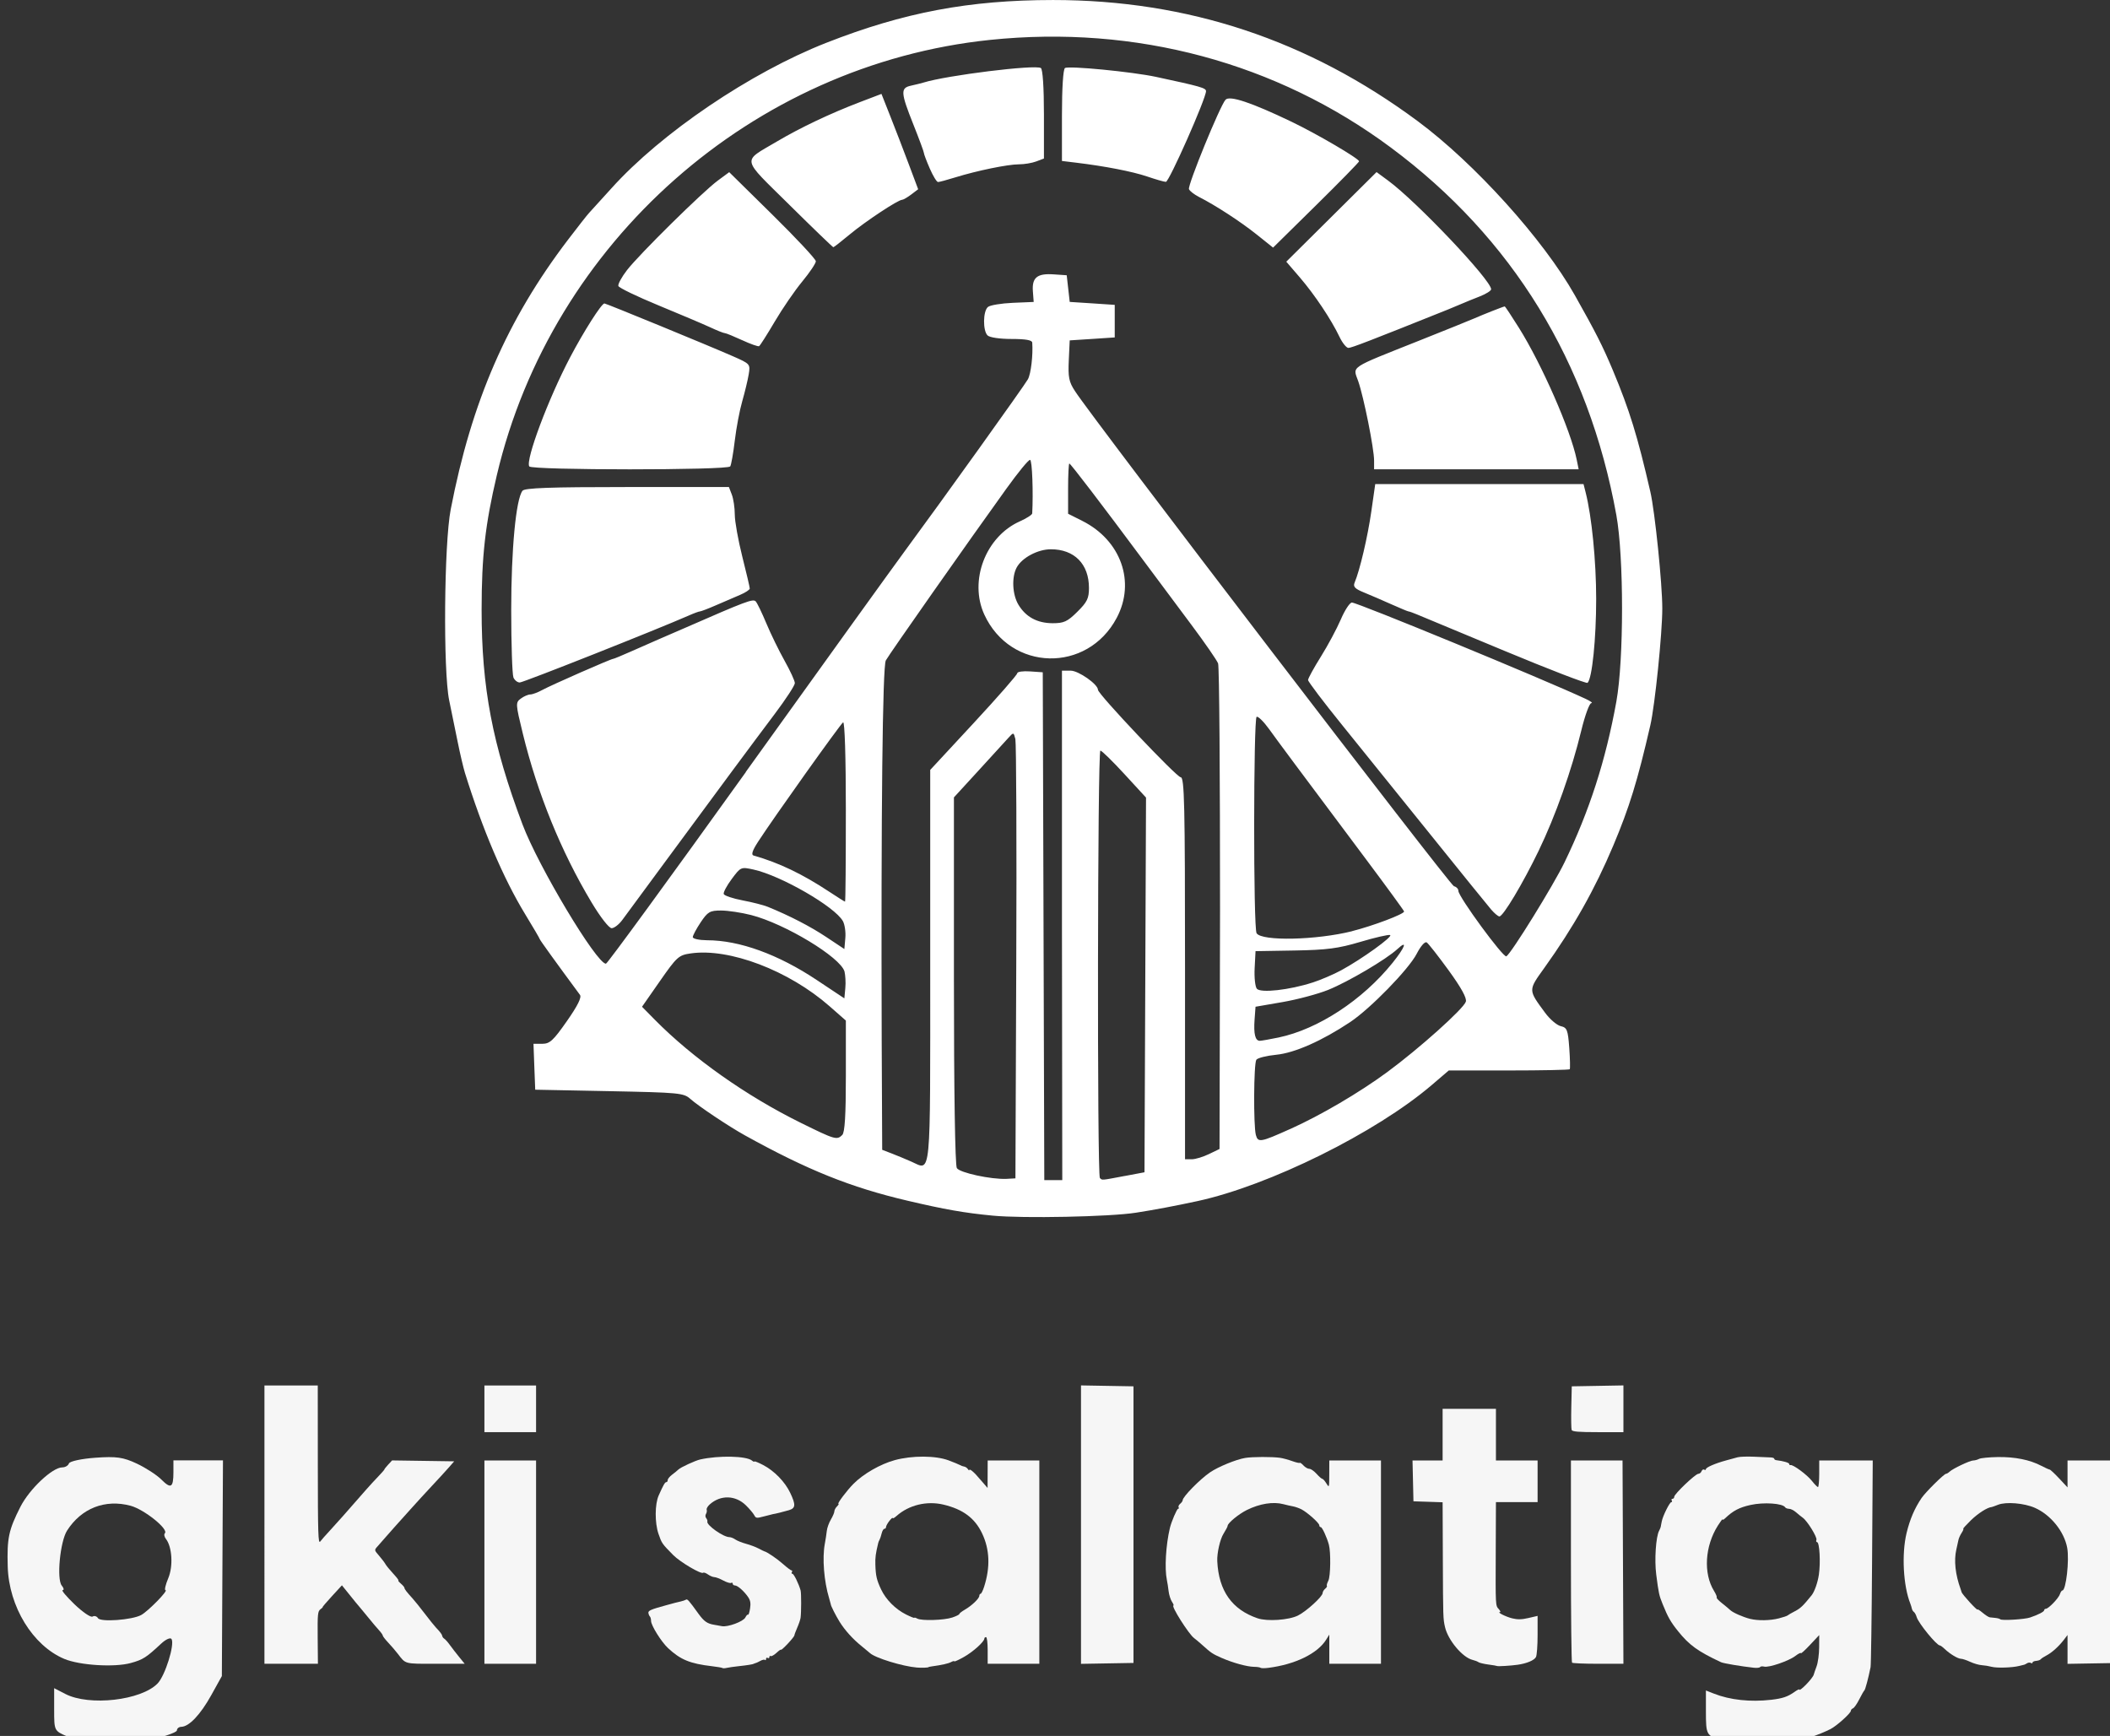 <?xml version="1.0" encoding="UTF-8" standalone="no"?>
<!-- Created with Inkscape (http://www.inkscape.org/) -->

<svg
   width="1405.243"
   height="1156.182"
   viewBox="0 0 371.804 305.906"
   version="1.1"
   id="svg1"
   xml:space="preserve"
   xmlns="http://www.w3.org/2000/svg"
   xmlns:svg="http://www.w3.org/2000/svg"><rect x="0" y="0" width="371.804" height="305.906" fill="#333333" stroke="none"/><defs
     id="defs1" /><g
     id="layer1"
     transform="translate(-846.224,-887.694)"><path
       style="fill:#ffffff;fill-opacity:1;stroke-width:2.544"
       d="m 1021.104,1101.908 c -4.948,-0.473 -8.388,-1.08 -14.989,-2.63 -10.026,-2.353 -17.61,-5.405 -28.666,-11.532 -2.802,-1.553 -8.16,-5.134 -9.587,-6.408 -1.163,-1.039 -1.949,-1.113 -14.279,-1.36 l -13.048,-0.257 -0.156,-4.044 -0.149,-4.045 h 1.543 c 1.327,0 1.935,-0.554 4.336,-3.986 1.894,-2.704 2.639,-4.196 2.313,-4.635 -4.077,-5.514 -7.09,-9.69 -7.09,-9.827 0,-0.101 -1.157,-2.071 -2.572,-4.393 -3.829,-6.288 -7.496,-14.894 -10.611,-24.907 -0.264,-0.858 -0.85,-3.326 -1.283,-5.479 -0.433,-2.154 -1.11,-5.441 -1.494,-7.306 -1.075,-5.215 -0.901,-27.602 0.271,-33.63 3.667,-19.009 9.94,-33.436 20.66,-47.517 1.748,-2.295 3.429,-4.434 3.735,-4.752 0.304,-0.318 2.074,-2.264 3.928,-4.324 8.786,-9.764 24.481,-20.391 37.881,-25.648 13.639,-5.353 25.15,-7.524 39.93,-7.532 23.745,0 44.941,7.025 64.258,21.342 10.049,7.449 22.148,20.856 27.691,30.684 3.664,6.495 4.927,8.987 6.688,13.192 2.953,7.054 4.342,11.556 6.619,21.446 0.805,3.504 2.104,16.185 2.104,20.564 0,4.377 -1.298,17.059 -2.104,20.562 -2.268,9.848 -3.682,14.444 -6.535,21.217 -3.243,7.704 -7.011,14.386 -12.156,21.566 -2.853,3.98 -2.856,3.817 0.135,7.882 0.84,1.148 2.088,2.213 2.767,2.37 1.111,0.257 1.263,0.649 1.501,3.831 0.142,1.95 0.169,3.643 0.088,3.763 -0.122,0.115 -4.967,0.216 -10.769,0.216 h -10.55 l -3.012,2.576 c -9.829,8.401 -28.615,17.704 -41.292,20.449 -3.939,0.849 -7.492,1.522 -10.841,2.043 -4.602,0.717 -19.87,1.029 -25.206,0.514 z m 4.196,-44.63 c 0.088,-20.952 0,-38.654 -0.156,-39.338 -0.304,-1.217 -0.325,-1.222 -1.204,-0.25 -0.494,0.555 -2.861,3.143 -5.261,5.761 l -4.363,4.76 v 32.273 c 0,19.422 0.203,32.584 0.514,33.055 0.521,0.822 6.011,2.009 8.737,1.894 l 1.587,-0.088 z m 8.052,-6.523 v -44.879 h 1.531 c 1.388,0 4.815,2.404 4.815,3.378 0,0.751 13.865,15.409 14.578,15.409 0.656,0 0.762,4.751 0.762,33.658 v 33.66 h 1.19 c 0.656,0 2.022,-0.426 3.041,-0.92 l 1.851,-0.893 0.088,-42.264 c 0,-23.245 -0.122,-42.733 -0.345,-43.306 -0.223,-0.575 -2.333,-3.627 -4.691,-6.784 -2.359,-3.158 -6.122,-8.207 -8.362,-11.22 -7.525,-10.126 -12.946,-17.221 -13.159,-17.221 -0.115,0 -0.216,1.992 -0.216,4.427 v 4.427 l 2.512,1.264 c 6.805,3.425 9.406,10.758 6.059,17.078 -5.184,9.794 -18.732,9.454 -23.338,-0.582 -2.731,-5.953 0.237,-13.739 6.262,-16.419 1.187,-0.534 2.17,-1.159 2.182,-1.403 0.196,-3.603 0,-9.34 -0.372,-9.428 -0.25,-0.088 -2.132,2.227 -4.191,5.088 -6.759,9.385 -20.656,29.185 -21.234,30.252 -0.575,1.059 -0.85,26.416 -0.726,66.863 l 0.088,19.375 1.72,0.663 c 0.944,0.365 2.489,1.007 3.433,1.426 3.519,1.565 3.309,3.755 3.309,-34.438 v -34.596 l 7.669,-8.272 c 4.218,-4.551 7.668,-8.495 7.668,-8.764 0,-0.271 1.012,-0.412 2.248,-0.325 l 2.247,0.155 0.135,44.748 0.135,44.748 h 1.584 1.584 z m 11.106,44.167 3.438,-0.649 0.135,-33.014 0.135,-33.015 -3.807,-4.141 c -2.094,-2.276 -3.999,-4.139 -4.235,-4.139 -0.507,0 -0.582,74.816 -0.088,75.319 0.426,0.419 0.142,0.44 4.408,-0.365 z m 29.087,-8.258 c 5.407,-2.432 12.165,-6.397 17.125,-10.046 5.607,-4.125 13.444,-11.145 13.85,-12.406 0.203,-0.622 -0.814,-2.467 -3.015,-5.5 -1.825,-2.51 -3.566,-4.733 -3.87,-4.937 -0.325,-0.223 -1.063,0.622 -1.783,2.012 -1.399,2.715 -8.174,9.664 -11.728,12.029 -4.954,3.297 -9.764,5.424 -12.988,5.745 -1.728,0.169 -3.317,0.568 -3.531,0.887 -0.467,0.69 -0.521,11.563 -0.088,13.243 0.379,1.388 0.805,1.314 6.008,-1.027 z m -78.907,1.037 c 0.453,-0.44 0.636,-3.493 0.636,-10.395 v -9.768 l -2.869,-2.521 c -7.186,-6.311 -17.684,-10.303 -24.488,-9.31 -2.099,0.304 -2.429,0.602 -5.399,4.862 l -3.163,4.536 2.225,2.258 c 6.678,6.774 16.129,13.452 25.761,18.202 6.029,2.973 6.354,3.068 7.298,2.136 z m 76.898,-17.181 c 6.949,-1.456 14.796,-6.601 20.075,-13.159 2.234,-2.777 2.712,-4.146 0.84,-2.414 -1.947,1.804 -8.682,5.773 -12.195,7.188 -1.801,0.725 -5.416,1.691 -8.034,2.144 l -4.76,0.823 -0.169,2.278 c -0.183,2.502 0.115,3.723 0.916,3.723 0.284,0 1.781,-0.264 3.322,-0.582 z m -76.501,-11.627 c -0.717,-2.512 -10.474,-8.413 -16.456,-9.951 -1.703,-0.433 -4.086,-0.796 -5.294,-0.796 -1.977,0 -2.339,0.216 -3.592,2.075 -0.76,1.143 -1.392,2.318 -1.392,2.61 0,0.298 1.131,0.541 2.512,0.554 5.723,0 12.562,2.505 19.298,6.984 l 4.898,3.257 0.169,-1.816 c 0.102,-0.999 0,-2.307 -0.142,-2.91 z m 82.478,1.948 c 1.454,-0.473 3.715,-1.441 5.024,-2.151 3.657,-1.984 9.258,-6.019 8.636,-6.224 -0.304,-0.101 -2.671,0.44 -5.257,1.213 -3.896,1.156 -5.882,1.416 -11.578,1.514 l -6.875,0.115 -0.155,2.984 c -0.088,1.642 0.088,3.277 0.385,3.638 0.669,0.796 5.769,0.223 9.819,-1.094 z m -99.891,-37.091 c 13.331,-18.584 25.909,-36.055 27.952,-38.826 6.643,-9.009 21.151,-29.258 21.78,-30.398 0.534,-0.954 0.92,-4.294 0.761,-6.443 0,-0.453 -1.147,-0.656 -3.646,-0.656 -2.092,0 -3.861,-0.264 -4.23,-0.629 -0.849,-0.831 -0.814,-4.319 0.088,-5.023 0.386,-0.304 2.339,-0.629 4.363,-0.717 l 3.681,-0.155 -0.142,-1.881 c -0.183,-2.418 0.761,-3.184 3.676,-2.978 l 2.286,0.156 0.264,2.347 0.264,2.349 3.966,0.257 3.967,0.264 v 2.87 2.87 l -3.967,0.264 -3.966,0.257 -0.162,3.497 c -0.135,2.953 0,3.803 1.117,5.478 3.011,4.701 66.05,87.06 66.752,87.213 0.426,0.102 0.779,0.46 0.779,0.814 0,1.031 7.935,11.859 8.459,11.539 0.884,-0.541 8.285,-12.505 10.254,-16.576 4.386,-9.068 7.242,-17.929 9.124,-28.304 1.336,-7.358 1.336,-25.519 0,-32.876 -4.894,-26.977 -18.311,-48.844 -39.736,-64.766 -20.146,-14.97 -44.936,-21.631 -70.605,-18.973 -41.832,4.333 -77.25,35.593 -86.935,76.731 -2.045,8.685 -2.671,14.227 -2.677,23.708 0,13.71 1.897,23.704 7.214,37.833 2.784,7.395 13.047,24.527 14.694,24.527 0.237,0 11.337,-15.205 24.667,-33.789 z m -27.163,22.961 c -5.368,-8.958 -9.528,-19.183 -12.118,-29.787 -1.269,-5.194 -1.282,-5.426 -0.352,-6.118 0.527,-0.399 1.284,-0.726 1.675,-0.734 0.385,0 1.344,-0.365 2.116,-0.788 1.565,-0.858 12.113,-5.493 12.499,-5.493 0.135,0 1.621,-0.622 3.301,-1.367 1.681,-0.752 3.769,-1.671 4.642,-2.043 0.876,-0.372 3.015,-1.299 4.76,-2.063 10.707,-4.686 11.93,-5.144 12.407,-4.649 0.25,0.257 1.089,1.994 1.869,3.86 0.778,1.865 2.23,4.839 3.222,6.607 0.993,1.77 1.806,3.541 1.806,3.94 0,0.399 -1.607,2.856 -3.571,5.465 -4.003,5.319 -9.621,12.899 -19.265,25.996 -3.592,4.879 -7.004,9.51 -7.582,10.291 -0.575,0.778 -1.415,1.426 -1.86,1.434 -0.467,0 -1.973,-1.924 -3.546,-4.55 z m 158.559,1.305 c -0.555,-0.642 -5.358,-6.575 -10.671,-13.178 -5.312,-6.601 -12.351,-15.332 -15.643,-19.403 -3.292,-4.07 -5.985,-7.629 -5.985,-7.908 0,-0.284 1.013,-2.13 2.251,-4.111 1.239,-1.982 2.824,-4.94 3.524,-6.573 0.699,-1.634 1.576,-2.969 1.95,-2.969 0.986,0 33.794,13.52 41.196,16.977 0.875,0.406 1.317,0.743 0.987,0.752 -0.325,0 -1.124,2.184 -1.766,4.84 -1.697,7.009 -4.536,15.013 -7.513,21.179 -2.775,5.751 -6.252,11.566 -6.914,11.566 -0.223,0 -0.858,-0.534 -1.415,-1.175 z m 2.342,-45.617 c -7.853,-3.27 -14.831,-6.174 -15.503,-6.453 -0.669,-0.284 -1.321,-0.507 -1.439,-0.507 -0.115,0 -1.471,-0.568 -3.007,-1.251 -1.536,-0.69 -3.711,-1.627 -4.833,-2.085 -1.612,-0.656 -1.959,-1.026 -1.653,-1.749 0.918,-2.169 2.3,-8.057 2.94,-12.528 l 0.691,-4.827 h 18.352 18.351 l 0.365,1.435 c 1.083,4.24 1.864,12.13 1.864,18.829 0,7.007 -0.716,13.998 -1.515,14.76 -0.182,0.183 -6.761,-2.355 -14.615,-5.625 z m -174.667,4.651 c -0.203,-0.5 -0.386,-5.844 -0.386,-11.87 0,-10.688 0.832,-19.522 1.99,-21.005 0.392,-0.494 4.722,-0.656 18.44,-0.656 h 17.93 l 0.514,1.338 c 0.284,0.734 0.521,2.32 0.521,3.521 0,1.202 0.602,4.532 1.323,7.402 0.726,2.869 1.316,5.397 1.316,5.618 0,0.223 -0.771,0.735 -1.72,1.133 -0.945,0.406 -2.846,1.221 -4.225,1.819 -1.378,0.602 -2.651,1.087 -2.829,1.087 -0.182,0 -1.073,0.325 -1.988,0.734 -5.781,2.537 -29.143,11.792 -29.767,11.792 -0.419,0 -0.924,-0.412 -1.129,-0.912 z m 2.793,-37.169 c -0.69,-1.1 3.341,-11.87 7.172,-19.167 2.421,-4.612 5.56,-9.546 6.074,-9.546 0.298,0 18.353,7.419 22.632,9.3 3.066,1.348 3.092,1.379 2.79,3.206 -0.169,1.014 -0.682,3.137 -1.134,4.715 -0.46,1.578 -1.048,4.697 -1.315,6.93 -0.264,2.233 -0.629,4.288 -0.805,4.566 -0.433,0.69 -34.986,0.682 -35.417,0 z m 148.868,-1.036 c 0,-2.092 -1.829,-11.229 -2.802,-13.993 -0.948,-2.694 -1.78,-2.141 10.736,-7.126 4.799,-1.911 9.202,-3.689 9.784,-3.949 1.365,-0.609 5.11,-2.086 5.299,-2.086 0.088,0 1.21,1.702 2.514,3.783 4.037,6.445 9.117,18.043 10.172,23.222 l 0.345,1.696 h -18.024 -18.024 z m -111.326,-21.193 c -1.455,-0.669 -2.825,-1.236 -3.047,-1.245 -0.223,0 -1.412,-0.473 -2.643,-1.05 -1.234,-0.568 -5.328,-2.302 -9.1,-3.859 -3.772,-1.556 -6.944,-3.088 -7.051,-3.406 -0.102,-0.318 0.575,-1.574 1.52,-2.794 2.17,-2.803 13.315,-13.797 15.994,-15.776 l 2.019,-1.49 7.632,7.517 c 4.2,4.135 7.634,7.818 7.634,8.185 0,0.365 -1.078,1.973 -2.397,3.57 -1.319,1.597 -3.498,4.772 -4.843,7.057 -1.346,2.284 -2.587,4.235 -2.759,4.335 -0.169,0.095 -1.504,-0.372 -2.959,-1.045 z m 105.226,-0.609 c -1.453,-3.051 -4.379,-7.431 -6.988,-10.466 l -2.382,-2.769 7.953,-7.895 7.952,-7.895 2.03,1.492 c 5.04,3.704 18.161,17.544 18.161,19.159 0,0.257 -0.893,0.823 -1.983,1.25 -1.091,0.419 -2.578,1.035 -3.305,1.347 -0.726,0.304 -1.798,0.761 -2.381,0.993 -13.748,5.511 -16.942,6.742 -17.481,6.742 -0.352,0 -1.063,-0.876 -1.576,-1.957 z m -96.926,-23.251 c -8.605,-8.505 -8.402,-7.489 -2.218,-11.154 4.101,-2.43 9.439,-4.965 14.64,-6.949 l 3.799,-1.449 1.576,3.985 c 0.868,2.192 2.323,5.972 3.234,8.401 l 1.657,4.415 -1.215,0.922 c -0.676,0.507 -1.389,0.927 -1.602,0.934 -0.734,0 -6.506,3.832 -9.217,6.089 -1.501,1.25 -2.813,2.272 -2.915,2.272 -0.101,0 -3.586,-3.359 -7.74,-7.465 z m 82.359,5.242 c -2.842,-2.273 -7.279,-5.163 -10.204,-6.644 -0.832,-0.426 -1.622,-1.038 -1.75,-1.365 -0.257,-0.676 5.476,-14.7 6.443,-15.755 0.726,-0.797 4.557,0.487 11.647,3.884 4.458,2.139 11.886,6.493 11.886,6.968 0,0.149 -3.41,3.637 -7.577,7.742 l -7.577,7.463 z m -57.625,-11.649 c -0.575,-1.315 -1.038,-2.55 -1.038,-2.743 0,-0.196 -0.832,-2.445 -1.851,-5.004 -2.259,-5.676 -2.303,-6.442 -0.399,-6.854 0.796,-0.176 1.782,-0.419 2.182,-0.541 4.097,-1.274 19.637,-3.199 20.681,-2.562 0.325,0.203 0.541,3.402 0.541,8.137 v 7.81 l -1.357,0.514 c -0.743,0.284 -2.115,0.507 -3.042,0.507 -1.957,0 -7.4,1.117 -11.204,2.297 -1.453,0.453 -2.831,0.823 -3.059,0.823 -0.23,0 -0.885,-1.07 -1.455,-2.386 z m 38.306,1.409 c -2.633,-0.886 -7.427,-1.818 -12.505,-2.431 l -2.512,-0.304 v -8.025 c 0,-4.842 0.216,-8.155 0.534,-8.352 0.69,-0.426 11.874,0.663 16.061,1.562 7.833,1.679 8.792,1.953 8.792,2.513 0,1.294 -6.516,16.018 -7.073,15.983 -0.325,0 -1.812,-0.44 -3.297,-0.945 z m -53.618,131.218 c -1.405,-2.535 -10.901,-8.016 -15.736,-9.082 -2.224,-0.487 -2.259,-0.473 -3.84,1.649 -0.876,1.177 -1.518,2.375 -1.421,2.662 0.102,0.284 1.587,0.787 3.312,1.117 1.725,0.325 3.731,0.841 4.458,1.137 3.886,1.589 7.48,3.447 10.313,5.33 l 3.174,2.11 0.169,-1.921 c 0.102,-1.058 -0.101,-2.409 -0.426,-3.001 z m 89.73,1.766 c 3.676,-0.926 9.163,-2.999 9.163,-3.462 0,-0.122 -3.019,-4.264 -6.71,-9.198 -12.198,-16.305 -15.265,-20.425 -17.056,-22.914 -0.977,-1.354 -1.977,-2.339 -2.226,-2.187 -0.548,0.338 -0.595,37.281 0,38.136 0.922,1.43 10.559,1.217 16.872,-0.372 z m -89.206,-21.14 c 0,-9.557 -0.196,-15.829 -0.487,-15.651 -0.473,0.298 -12.188,16.734 -14.982,21.041 -0.998,1.538 -1.247,2.299 -0.797,2.426 4.434,1.255 8.604,3.25 13.346,6.385 1.45,0.96 2.7,1.745 2.776,1.745 0.088,0 0.142,-7.176 0.142,-15.947 z m 40.785,-35.132 c 1.728,-1.704 2.053,-2.37 2.053,-4.2 0,-4.214 -2.569,-6.821 -6.716,-6.818 -2.299,0 -5.084,1.484 -6.015,3.201 -0.919,1.692 -0.778,4.764 0.298,6.56 1.294,2.16 3.305,3.253 6.019,3.269 1.987,0 2.597,-0.264 4.363,-2.012 z"
       id="path2" /><g
       id="g21"
       style="fill:#ffffff;fill-opacity:1"><path
         style="opacity:0.954;fill:#ffffff;fill-opacity:1;stroke-width:16.752;stroke-linecap:round;stroke-linejoin:round;stroke-miterlimit:100;stroke-dashoffset:349.228;paint-order:markers fill stroke"
         d="m 4517.574,4458.176 c -1.773,-0.481 -4.719,-0.965 -6.548,-1.074 -1.828,-0.109 -5.288,-1.111 -7.688,-2.225 -2.4,-1.114 -5.142,-2.028 -6.095,-2.03 -2.053,0 -7.399,-3.22 -10.826,-6.511 -1.346,-1.292 -2.794,-2.35 -3.217,-2.35 -2.14,0 -14.169,-14.705 -15.41,-18.837 -0.458,-1.524 -1.297,-3.069 -1.865,-3.435 -0.568,-0.366 -1.173,-1.363 -1.345,-2.216 -0.172,-0.853 -0.613,-2.299 -0.98,-3.213 -4.765,-11.879 -5.906,-33.15 -2.526,-47.094 2.216,-9.145 5.346,-16.438 9.983,-23.27 2.63,-3.873 14.941,-16.067 16.222,-16.067 0.48,0 1.532,-0.623 2.337,-1.385 2.19,-2.072 13.596,-7.48 15.776,-7.48 1.046,0 2.788,-0.475 3.872,-1.055 1.084,-0.58 6.661,-1.13 12.393,-1.223 11.413,-0.184 21.356,1.812 29.018,5.824 2.571,1.346 5.06,2.47 5.532,2.498 0.471,0.028 3.339,2.707 6.372,5.954 l 5.514,5.904 v -8.951 -8.951 h 17.738 17.738 l -0.286,67.316 -0.286,67.316 -17.452,0.305 -17.452,0.305 v -9.596 -9.596 l -2.436,3.197 c -3.367,4.418 -8.016,8.591 -11.667,10.474 -1.69,0.871 -3.367,1.984 -3.726,2.473 -0.359,0.489 -1.731,0.969 -3.047,1.069 -1.316,0.099 -2.393,0.602 -2.393,1.118 0,0.516 -0.499,0.629 -1.108,0.253 -0.609,-0.377 -1.731,-0.289 -2.493,0.195 -0.762,0.484 -1.634,0.928 -1.939,0.987 -0.305,0.059 -1.801,0.426 -3.324,0.815 -4.598,1.175 -14.952,1.49 -18.384,0.558 z m 25.587,-32.76 c 5.428,-1.818 9.419,-3.884 9.419,-4.878 0,-0.512 0.49,-0.93 1.088,-0.93 1.736,0 8.509,-7.042 9.363,-9.735 0.428,-1.35 1.164,-2.454 1.635,-2.454 2.433,0 4.713,-20.213 3.2,-28.376 -2.01,-10.842 -10.953,-21.91 -21.46,-26.557 -7.168,-3.17 -19.273,-4.167 -24.596,-2.025 -1.992,0.801 -3.864,1.473 -4.161,1.493 -2.811,0.185 -9.111,4.205 -13.827,8.823 -3.17,3.104 -5.452,5.643 -5.071,5.643 0.381,0 -0.084,1.185 -1.033,2.632 -0.949,1.448 -1.916,3.567 -2.149,4.709 -0.233,1.142 -0.88,4.072 -1.437,6.509 -1.649,7.22 -0.642,16.576 2.801,26.04 0.333,0.914 0.656,1.911 0.719,2.216 0.295,1.431 10.604,12.684 10.604,11.575 0,-0.38 1.534,0.6 3.409,2.178 1.875,1.578 3.994,2.932 4.709,3.01 0.715,0.078 2.438,0.26 3.828,0.405 1.391,0.145 2.812,0.547 3.159,0.894 0.973,0.973 16.061,0.079 19.799,-1.172 z"
         id="path21"
         transform="scale(0.265)" /><path
         style="opacity:0.954;fill:#ffffff;fill-opacity:1;stroke-width:35.263;stroke-linecap:round;stroke-linejoin:round;stroke-miterlimit:100;stroke-dashoffset:349.228;paint-order:markers fill stroke"
         d="m 3266.057,4510.822 c -0.351,-0.351 -4.825,-1.068 -9.944,-1.595 -5.118,-0.526 -13.242,-2.649 -18.053,-4.717 -8.735,-3.754 -8.747,-3.778 -8.747,-17.933 v -14.174 l 7.412,3.833 c 15.973,8.26 50.516,4.316 61.41,-7.012 4.972,-5.17 11.454,-25.897 9.226,-29.502 -0.73,-1.181 -3.844,0.205 -6.92,3.081 -9.896,9.25 -12.061,10.632 -20.166,12.87 -10.828,2.99 -33.962,1.562 -44.201,-2.728 -20.979,-8.79 -36.895,-34.776 -37.639,-61.453 -0.527,-18.884 0.613,-24.261 8.4,-39.629 6.004,-11.849 21.31,-26.287 27.867,-26.287 1.954,0 3.943,-1.174 4.421,-2.609 0.48,-1.44 8.358,-3.145 17.584,-3.805 13.948,-0.998 18.505,-0.354 27.537,3.892 5.953,2.798 13.283,7.548 16.29,10.555 6.484,6.484 8.082,5.511 8.082,-4.923 v -7.775 h 16.472 16.472 l -0.371,71.724 -0.371,71.724 -7.025,12.661 c -7.188,12.954 -14.742,20.945 -19.929,21.083 -1.604,0.043 -2.916,1.087 -2.916,2.32 0,3.169 -42.32,12.972 -44.893,10.399 z m 21.091,-87.055 c 4.649,-2.522 18.375,-16.553 16.194,-16.553 -0.816,0 0.024,-3.608 1.867,-8.019 3.319,-7.943 2.55,-20.736 -1.564,-26.017 -1.091,-1.401 -1.421,-3.11 -0.733,-3.798 2.681,-2.681 -13.705,-15.836 -22.765,-18.276 -16.925,-4.558 -32.755,1.628 -42.256,16.512 -4.619,7.236 -7.038,32.331 -3.525,36.565 1.384,1.668 1.652,3.032 0.595,3.032 -1.057,0 2.503,4.251 7.91,9.448 5.408,5.196 10.795,8.853 11.971,8.126 1.176,-0.727 2.803,-0.248 3.614,1.064 1.689,2.733 22.616,1.212 28.693,-2.084 z"
         id="path3"
         transform="scale(0.265)" /><path
         style="opacity:0.954;fill:#ffffff;fill-opacity:1;stroke-width:16.752;stroke-linecap:round;stroke-linejoin:round;stroke-miterlimit:100;stroke-dashoffset:349.228;paint-order:markers fill stroke"
         d="m 3369.141,4363.65 v -92.525 h 17.729 17.729 l 0.035,52.911 c 0.03,45.885 0.244,52.636 1.605,50.839 0.863,-1.14 3.718,-4.381 6.344,-7.202 4.204,-4.517 10.408,-11.518 24.151,-27.256 2.133,-2.443 5.748,-6.376 8.034,-8.741 2.285,-2.365 4.155,-4.512 4.155,-4.771 0,-0.26 1.146,-1.708 2.547,-3.219 l 2.547,-2.747 20.652,0.302 20.652,0.302 -3.894,4.432 c -2.142,2.438 -6.972,7.705 -10.733,11.705 -3.762,4 -10.33,11.174 -14.596,15.943 -4.266,4.769 -9.003,10.046 -10.527,11.726 -1.524,1.681 -4.215,4.728 -5.981,6.773 -1.766,2.044 -4.169,4.783 -5.339,6.085 -2.112,2.35 -2.103,2.398 1.096,6.095 1.774,2.049 3.678,4.555 4.231,5.568 0.553,1.013 2.896,3.88 5.206,6.372 2.31,2.491 3.854,4.53 3.432,4.53 -0.422,0 0.305,0.931 1.617,2.069 1.312,1.138 2.386,2.406 2.386,2.817 0,0.835 1.538,2.849 5.297,6.938 1.39,1.512 5.064,6.077 8.164,10.144 3.101,4.068 6.451,8.245 7.446,9.282 2.9,3.024 4.14,4.694 4.269,5.747 0.066,0.541 0.68,1.33 1.364,1.753 0.684,0.423 2.347,2.305 3.696,4.183 1.349,1.878 4.115,5.453 6.147,7.943 l 3.694,4.528 h -19.405 c -20.938,0 -19.693,0.332 -25.104,-6.684 -1.524,-1.975 -4.391,-5.311 -6.372,-7.414 -1.981,-2.102 -3.601,-4.205 -3.601,-4.673 0,-0.468 -1.14,-2.081 -2.534,-3.585 -1.393,-1.504 -4.51,-5.191 -6.926,-8.194 -2.416,-3.003 -4.891,-6.002 -5.5,-6.664 -0.988,-1.074 -3.706,-4.401 -10.147,-12.424 l -2.042,-2.544 -6.669,7.253 c -3.668,3.989 -6.44,7.253 -6.16,7.253 0.28,0 -0.382,0.652 -1.472,1.448 -1.769,1.294 -1.964,3.307 -1.825,18.837 l 0.156,17.389 h -17.778 -17.778 z"
         id="path5"
         transform="scale(0.265)" /><path
         style="opacity:0.954;fill:#ffffff;fill-opacity:1;stroke-width:16.752;stroke-linecap:round;stroke-linejoin:round;stroke-miterlimit:100;stroke-dashoffset:349.228;paint-order:markers fill stroke"
         d="m 3515.409,4388.582 v -67.593 h 17.175 17.175 v 67.593 67.593 h -17.175 -17.175 z"
         id="path7"
         transform="scale(0.265)" /><path
         style="opacity:0.954;fill:#ffffff;fill-opacity:1;stroke-width:16.752;stroke-linecap:round;stroke-linejoin:round;stroke-miterlimit:100;stroke-dashoffset:349.228;paint-order:markers fill stroke"
         d="m 3515.409,4286.638 v -15.513 h 17.175 17.175 v 15.513 15.513 h -17.175 -17.175 z"
         id="path11"
         transform="scale(0.265)" /><path
         style="opacity:0.954;fill:#ffffff;fill-opacity:1;stroke-width:16.752;stroke-linecap:round;stroke-linejoin:round;stroke-miterlimit:100;stroke-dashoffset:349.228;paint-order:markers fill stroke"
         d="m 3673.746,4459.011 c -0.247,-0.246 -3.4,-0.793 -7.007,-1.214 -14.628,-1.709 -20.925,-4.303 -29.241,-12.047 -4.456,-4.149 -11.28,-15.08 -11.28,-18.068 0,-1.19 -0.347,-2.51 -0.771,-2.934 -0.424,-0.424 -0.875,-1.481 -1.002,-2.35 -0.229,-1.562 1.648,-2.381 11.746,-5.13 2.743,-0.746 5.485,-1.493 6.095,-1.66 0.609,-0.166 2.232,-0.553 3.605,-0.859 1.374,-0.306 2.954,-0.838 3.513,-1.183 0.997,-0.616 1.72,0.194 8.395,9.412 3.613,4.989 5.808,6.529 10.347,7.26 1.623,0.261 3.947,0.676 5.166,0.923 3.838,0.776 14.256,-3.073 15.597,-5.763 0.672,-1.349 1.486,-2.189 1.807,-1.867 0.322,0.322 0.916,-1.49 1.322,-4.025 0.544,-3.404 0.253,-5.349 -1.114,-7.435 -2.557,-3.903 -7.106,-7.975 -8.909,-7.975 -0.825,0 -1.5,-0.528 -1.5,-1.173 0,-0.645 -0.474,-0.881 -1.053,-0.523 -0.579,0.358 -2.94,-0.36 -5.247,-1.597 -2.307,-1.236 -4.963,-2.248 -5.903,-2.248 -0.94,0 -2.849,-0.799 -4.243,-1.775 -1.394,-0.976 -2.824,-1.486 -3.177,-1.132 -1.23,1.23 -15.338,-7.093 -19.956,-11.774 -7.462,-7.563 -7.625,-7.798 -9.8,-14.155 -2.496,-7.294 -2.423,-19.698 0.15,-25.461 3.22,-7.212 4.17,-8.865 5.093,-8.865 0.506,0 0.921,-0.63 0.921,-1.399 0,-0.77 1.329,-2.39 2.953,-3.601 1.624,-1.211 3.513,-2.755 4.197,-3.432 1.45,-1.432 11.225,-5.928 14.457,-6.649 12.368,-2.759 30.688,-2.364 34.43,0.742 0.87,0.722 1.583,0.998 1.583,0.613 0,-0.385 2.618,0.665 5.817,2.334 7.449,3.886 14.555,11.197 18.037,18.557 3.754,7.936 3.589,10.134 -0.862,11.486 -3.102,0.943 -9.737,2.577 -10.502,2.586 -0.139,0 -2.762,0.665 -5.83,1.475 -5.284,1.394 -5.643,1.351 -6.805,-0.821 -0.675,-1.261 -3.149,-4.176 -5.499,-6.479 -6.92,-6.783 -16.849,-7.032 -24.031,-0.605 -1.389,1.243 -2.308,2.829 -2.042,3.522 0.266,0.694 0.06,1.948 -0.458,2.786 -0.539,0.872 -0.478,2.084 0.141,2.83 0.596,0.718 0.941,1.732 0.768,2.253 -0.769,2.307 10.627,10.367 14.657,10.367 0.94,0 2.707,0.699 3.927,1.554 1.22,0.854 4.447,2.153 7.172,2.886 2.725,0.733 6.45,2.132 8.278,3.109 1.828,0.977 3.574,1.83 3.878,1.896 1.79,0.385 8.542,4.99 12.531,8.546 2.554,2.277 5.048,4.147 5.541,4.155 0.493,0.01 0.588,0.514 0.212,1.124 -0.377,0.61 -0.211,1.108 0.368,1.108 0.941,0 4.239,6.718 5.44,11.081 0.507,1.841 0.48,14.803 -0.037,18.284 -0.181,1.219 -1.18,4.147 -2.219,6.507 -1.039,2.36 -1.889,4.667 -1.889,5.126 0,0.46 -1.995,2.954 -4.432,5.542 -2.438,2.588 -4.432,4.375 -4.432,3.97 0,-0.405 -1.337,0.504 -2.972,2.02 -1.635,1.516 -3.38,2.504 -3.878,2.196 -0.498,-0.308 -0.906,0 -0.906,0.679 0,0.681 -0.499,0.931 -1.108,0.554 -0.61,-0.377 -1.108,-0.074 -1.108,0.673 0,0.747 -0.315,1.043 -0.7,0.658 -0.385,-0.385 -1.756,-0.112 -3.047,0.607 -1.291,0.719 -2.721,1.387 -3.179,1.485 -0.457,0.098 -0.956,0.282 -1.108,0.409 -0.48,0.4 -4.513,1.054 -10.25,1.661 -3.047,0.323 -6.588,0.83 -7.869,1.128 -1.281,0.298 -2.53,0.339 -2.777,0.093 z"
         id="path13"
         transform="scale(0.265)" /><path
         style="opacity:0.954;fill:#ffffff;fill-opacity:1;stroke-width:16.752;stroke-linecap:round;stroke-linejoin:round;stroke-miterlimit:100;stroke-dashoffset:349.228;paint-order:markers fill stroke"
         d="m 3802.958,4458.681 c -9.586,-0.807 -27.736,-6.402 -31.173,-9.611 -0.71,-0.663 -3.161,-2.701 -5.446,-4.53 -5.863,-4.691 -11.184,-10.557 -14.701,-16.205 -2.602,-4.179 -6.017,-10.958 -5.921,-11.753 0.017,-0.141 -0.463,-1.886 -1.066,-3.878 -3.454,-11.399 -4.682,-26.807 -2.894,-36.31 0.516,-2.743 1.109,-6.606 1.318,-8.586 0.209,-1.98 1.426,-5.374 2.706,-7.543 1.28,-2.169 2.327,-4.627 2.327,-5.463 0,-0.836 0.784,-2.303 1.741,-3.261 0.958,-0.958 1.397,-1.741 0.977,-1.741 -1.074,0 5.595,-8.869 10.025,-13.332 6.562,-6.611 17.892,-13.106 27.4,-15.707 11.523,-3.152 27.14,-3.092 35.774,0.139 3.569,1.335 7.021,2.761 7.671,3.167 0.649,0.406 1.879,0.845 2.732,0.974 0.853,0.129 1.968,0.891 2.476,1.693 0.509,0.802 0.933,1.065 0.942,0.584 0.01,-0.481 0.789,-0.232 1.732,0.554 1.941,1.617 2.422,2.129 7.068,7.523 l 3.34,3.878 0.032,-9.142 0.033,-9.142 h 17.175 17.175 v 67.593 67.593 h -17.175 -17.175 v -8.865 c 0,-5.171 -0.462,-8.865 -1.108,-8.865 -0.61,0 -1.108,0.436 -1.108,0.969 0,2.055 -7.489,8.802 -13.574,12.228 -3.504,1.973 -6.372,3.284 -6.372,2.913 0,-0.371 -0.958,-0.162 -2.129,0.465 -1.897,1.015 -6.171,1.976 -12.831,2.884 -1.219,0.166 -2.216,0.385 -2.216,0.487 0,0.387 -4.571,0.557 -7.757,0.289 z m 23.547,-33.266 c 2.59,-0.871 4.709,-1.927 4.709,-2.348 0,-0.421 1.621,-1.698 3.601,-2.838 4.622,-2.661 9.625,-7.428 9.665,-9.208 0.017,-0.762 0.408,-1.385 0.869,-1.385 0.461,0 1.515,-2.119 2.343,-4.709 4.164,-13.033 3.715,-24.795 -1.353,-35.458 -4.832,-10.166 -12.708,-16.037 -25.662,-19.128 -11.113,-2.652 -23.047,0.245 -31.294,7.596 -1.371,1.222 -2.493,1.819 -2.493,1.326 0,-0.493 -0.997,0.371 -2.216,1.921 -1.219,1.55 -2.216,3.362 -2.216,4.028 0,0.666 -0.489,1.21 -1.087,1.21 -0.598,0 -1.415,1.371 -1.815,3.047 -0.401,1.676 -1.019,3.546 -1.375,4.155 -0.356,0.61 -0.766,1.607 -0.911,2.216 -1.729,7.24 -2.047,9.653 -1.9,14.405 0.23,7.447 0.871,10.219 3.802,16.454 3.183,6.772 9.487,13.12 16.554,16.669 3.064,1.539 5.57,2.544 5.57,2.234 0,-0.31 0.87,-0.077 1.933,0.518 2.83,1.584 17.815,1.13 23.276,-0.705 z"
         id="path14"
         transform="scale(0.265)" /><path
         style="opacity:0.954;fill:#ffffff;fill-opacity:1;stroke-width:16.752;stroke-linecap:round;stroke-linejoin:round;stroke-miterlimit:100;stroke-dashoffset:349.228;paint-order:markers fill stroke"
         d="m 3912.104,4363.65 v -92.582 l 17.452,0.305 17.452,0.305 v 91.971 91.971 l -17.452,0.305 -17.452,0.305 z"
         id="path15"
         transform="scale(0.265)" /><path
         style="opacity:0.954;fill:#ffffff;fill-opacity:1;stroke-width:16.752;stroke-linecap:round;stroke-linejoin:round;stroke-miterlimit:100;stroke-dashoffset:349.228;paint-order:markers fill stroke"
         d="m 4031.508,4458.861 c -0.336,-0.336 -2.283,-0.631 -4.326,-0.655 -4.682,-0.056 -14.179,-2.675 -21.686,-5.98 -5.953,-2.62 -6.88,-3.243 -12.864,-8.637 -1.933,-1.742 -4.306,-3.737 -5.273,-4.432 -3.546,-2.55 -15.687,-21.764 -13.752,-21.764 0.331,0 -0.149,-1.146 -1.066,-2.546 -0.918,-1.4 -1.898,-4.517 -2.179,-6.926 -0.281,-2.409 -0.81,-5.819 -1.177,-7.58 -1.579,-7.581 -0.664,-23.131 2.028,-34.475 0.982,-4.138 4.659,-12.743 5.445,-12.743 0.525,0 0.681,-0.442 0.347,-0.983 -0.334,-0.54 0.135,-1.599 1.043,-2.352 0.907,-0.753 1.65,-1.801 1.65,-2.329 0,-2.292 11.501,-14.011 18.283,-18.629 5.388,-3.669 17.233,-8.523 23.27,-9.535 4.802,-0.805 17.916,-0.849 23.27,-0.077 1.828,0.264 5.398,1.23 7.934,2.148 2.535,0.918 4.824,1.455 5.085,1.193 0.262,-0.262 1.382,0.524 2.488,1.747 1.107,1.223 2.849,2.223 3.873,2.223 1.024,0 3.194,1.496 4.823,3.324 1.629,1.828 3.341,3.324 3.805,3.324 0.464,0 1.693,1.371 2.732,3.047 1.875,3.024 1.89,2.977 1.919,-6.095 l 0.03,-9.142 h 17.175 17.175 v 67.593 67.593 h -17.175 -17.175 v -9.696 -9.696 l -2.065,3.324 c -5.762,9.278 -20.54,16.492 -38.479,18.783 -2.496,0.319 -4.814,0.305 -5.15,-0.031 z m 24.887,-34.78 c 5.636,-2.816 16.381,-12.631 16.381,-14.962 0,-0.785 0.76,-2.058 1.689,-2.829 0.929,-0.771 1.447,-1.643 1.152,-1.938 -0.295,-0.295 0.139,-1.845 0.964,-3.443 1.478,-2.862 1.708,-18.956 0.343,-23.96 -1.338,-4.905 -4.448,-11.635 -5.377,-11.635 -0.543,0 -0.988,-0.556 -0.988,-1.235 0,-1.491 -7.889,-8.55 -11.853,-10.607 -1.564,-0.811 -4.149,-1.712 -5.745,-2.002 -1.596,-0.289 -4.397,-0.928 -6.226,-1.419 -6.775,-1.819 -15.787,-0.385 -24.378,3.88 -5.448,2.704 -12.743,8.723 -12.743,10.513 0,0.502 -1.237,2.872 -2.749,5.267 -2.312,3.663 -4.407,12.932 -4.139,18.317 0.977,19.647 9.796,32.116 26.802,37.895 6.448,2.191 20.757,1.21 26.865,-1.843 z"
         id="path16"
         transform="scale(0.265)" /><path
         style="opacity:0.954;fill:#ffffff;fill-opacity:1;stroke-width:16.752;stroke-linecap:round;stroke-linejoin:round;stroke-miterlimit:100;stroke-dashoffset:349.228;paint-order:markers fill stroke"
         d="m 4188.764,4457.66 c -0.136,-0.136 -2.728,-0.577 -5.76,-0.982 -3.032,-0.404 -6.012,-1.113 -6.621,-1.574 -0.61,-0.462 -2.368,-1.139 -3.908,-1.506 -6.645,-1.58 -16.333,-13.112 -18.316,-21.802 -1.286,-5.637 -1.298,-6.014 -1.456,-46.219 l -0.144,-36.801 -9.696,-0.32 -9.696,-0.32 -0.311,-13.574 -0.311,-13.574 h 10.007 10.007 v -17.175 -17.175 h 17.729 17.729 v 17.175 17.175 h 13.851 13.851 v 13.851 13.851 h -13.851 -13.851 l -0.128,32.412 c -0.147,37.365 -0.207,36.238 2.064,38.783 0.952,1.067 1.293,1.939 0.758,1.939 -2.248,0 3.775,3.069 8.145,4.15 3.523,0.871 6.308,0.811 10.804,-0.234 l 6.058,-1.408 v 12.67 c 0,6.969 -0.488,13.582 -1.085,14.697 -1.179,2.203 -6.09,4.269 -12.212,5.138 -4.577,0.65 -13.306,1.175 -13.659,0.822 z"
         id="path17"
         transform="scale(0.265)" /><path
         style="opacity:0.954;fill:#ffffff;fill-opacity:1;stroke-width:16.752;stroke-linecap:round;stroke-linejoin:round;stroke-miterlimit:100;stroke-dashoffset:349.228;paint-order:markers fill stroke"
         d="m 4238.621,4455.437 c -0.406,-0.406 -0.739,-30.823 -0.739,-67.593 v -66.855 h 17.159 17.159 l 0.294,67.594 0.294,67.594 -16.714,-1e-4 c -9.193,-2e-4 -17.046,-0.333 -17.452,-0.739 z"
         id="path18"
         transform="scale(0.265)" /><path
         style="opacity:0.954;fill:#ffffff;fill-opacity:1;stroke-width:16.752;stroke-linecap:round;stroke-linejoin:round;stroke-miterlimit:100;stroke-dashoffset:349.228;paint-order:markers fill stroke"
         d="m 4238.366,4300.705 c -0.305,-0.796 -0.414,-7.652 -0.242,-15.236 l 0.313,-13.79 17.175,-0.304 17.175,-0.304 v 15.54 15.54 h -16.933 c -12.908,0 -17.065,-0.344 -17.488,-1.446 z"
         id="path19"
         transform="scale(0.265)" /><path
         style="opacity:0.954;fill:#ffffff;fill-opacity:1;stroke-width:16.752;stroke-linecap:round;stroke-linejoin:round;stroke-miterlimit:100;stroke-dashoffset:349.228;paint-order:markers fill stroke"
         d="m 4350.811,4509.148 c -2.69,-0.423 -6.012,-1.047 -7.384,-1.385 -1.371,-0.338 -3.53,-0.844 -4.798,-1.123 -10.67,-2.349 -10.992,-2.908 -10.992,-19.04 v -13.663 l 5.263,2.069 c 10.885,4.279 24.277,5.714 38.259,4.1 7.414,-0.856 10.923,-2.043 15.351,-5.197 1.749,-1.245 3.179,-1.986 3.179,-1.645 0,1.9 9.085,-7.432 9.667,-9.93 0.137,-0.586 0.987,-3.059 1.891,-5.497 0.903,-2.438 1.664,-8.104 1.691,-12.592 l 0.049,-8.16 -6.095,6.497 c -3.352,3.573 -6.095,6.064 -6.095,5.535 0,-0.529 -1.673,0.315 -3.717,1.874 -4.397,3.354 -17.639,7.87 -20.717,7.065 -1.187,-0.31 -2.398,-0.177 -2.691,0.297 -0.293,0.474 -2.163,0.681 -4.156,0.462 -8.46,-0.933 -20.181,-2.906 -21.811,-3.671 -15.41,-7.231 -21.075,-11.313 -28.506,-20.539 -4.974,-6.176 -6.817,-9.405 -10.335,-18.115 -2.378,-5.888 -2.632,-7.06 -4.267,-19.694 -1.252,-9.673 -0.237,-25.066 1.918,-29.093 0.541,-1.01 1.032,-2.211 1.092,-2.668 0.06,-0.457 0.147,-0.956 0.194,-1.108 0.047,-0.152 0.27,-1.274 0.496,-2.493 0.648,-3.498 5.236,-12.743 6.323,-12.743 0.541,0 0.676,-0.499 0.299,-1.108 -0.377,-0.61 -0.157,-1.108 0.489,-1.108 0.645,0 1.173,-0.614 1.173,-1.364 0,-1.812 14.106,-15.257 16.007,-15.257 0.817,0 1.785,-0.779 2.15,-1.732 0.366,-0.953 1.167,-1.422 1.781,-1.043 0.614,0.379 1.116,0.237 1.116,-0.316 0,-1.167 6.137,-3.837 13.297,-5.784 2.743,-0.746 6.233,-1.702 7.757,-2.123 1.524,-0.422 6.51,-0.588 11.081,-0.37 4.571,0.218 9.433,0.425 10.804,0.459 1.371,0.034 2.493,0.425 2.493,0.869 0,0.443 0.623,0.881 1.385,0.972 4.788,0.574 8.588,1.7 8.588,2.545 0,0.54 0.374,0.86 0.831,0.71 1.605,-0.527 10.949,6.352 14.183,10.442 1.798,2.274 3.643,4.157 4.1,4.185 0.457,0.028 0.831,-3.938 0.831,-8.813 v -8.865 h 17.795 17.795 l -0.445,67.316 c -0.245,37.024 -0.692,68.563 -0.994,70.087 -1.414,7.132 -3.513,15.012 -4.132,15.513 -0.377,0.305 -1.908,2.979 -3.403,5.944 -1.495,2.965 -3.358,5.636 -4.14,5.936 -0.782,0.3 -1.423,1.03 -1.423,1.622 0,1.609 -9.469,10.117 -13.584,12.204 -6.943,3.523 -18.07,7.374 -25.199,8.72 -8.112,1.532 -27.049,1.981 -34.447,0.816 z m 25.289,-83.149 c 2.904,-0.752 5.529,-1.629 5.833,-1.95 0.305,-0.321 2.474,-1.575 4.819,-2.789 3.777,-1.953 5.466,-3.559 11.149,-10.601 1.936,-2.399 4.07,-8.451 4.854,-13.766 1.207,-8.188 0.443,-21.608 -1.231,-21.608 -0.545,0 -0.726,-0.691 -0.401,-1.536 0.643,-1.675 -6.055,-12.54 -9.033,-14.655 -1.015,-0.721 -3.045,-2.359 -4.509,-3.641 -1.464,-1.281 -3.554,-2.33 -4.644,-2.33 -1.09,0 -2.255,-0.442 -2.588,-0.983 -1.652,-2.672 -14.216,-3.525 -23.062,-1.565 -7.525,1.667 -11.578,3.809 -17.031,8.998 -0.846,0.805 -1.538,1.082 -1.538,0.614 0,-0.468 -1.401,1.367 -3.114,4.076 -8.696,13.756 -9.755,31.851 -2.549,43.511 1.27,2.055 2.051,3.995 1.735,4.31 -0.316,0.316 1.256,2.013 3.493,3.771 2.237,1.759 4.728,3.839 5.536,4.623 1.726,1.674 8.457,4.651 13.182,5.829 5.247,1.308 13.353,1.177 19.099,-0.311 z"
         id="path20"
         transform="scale(0.265)" /></g></g></svg>

